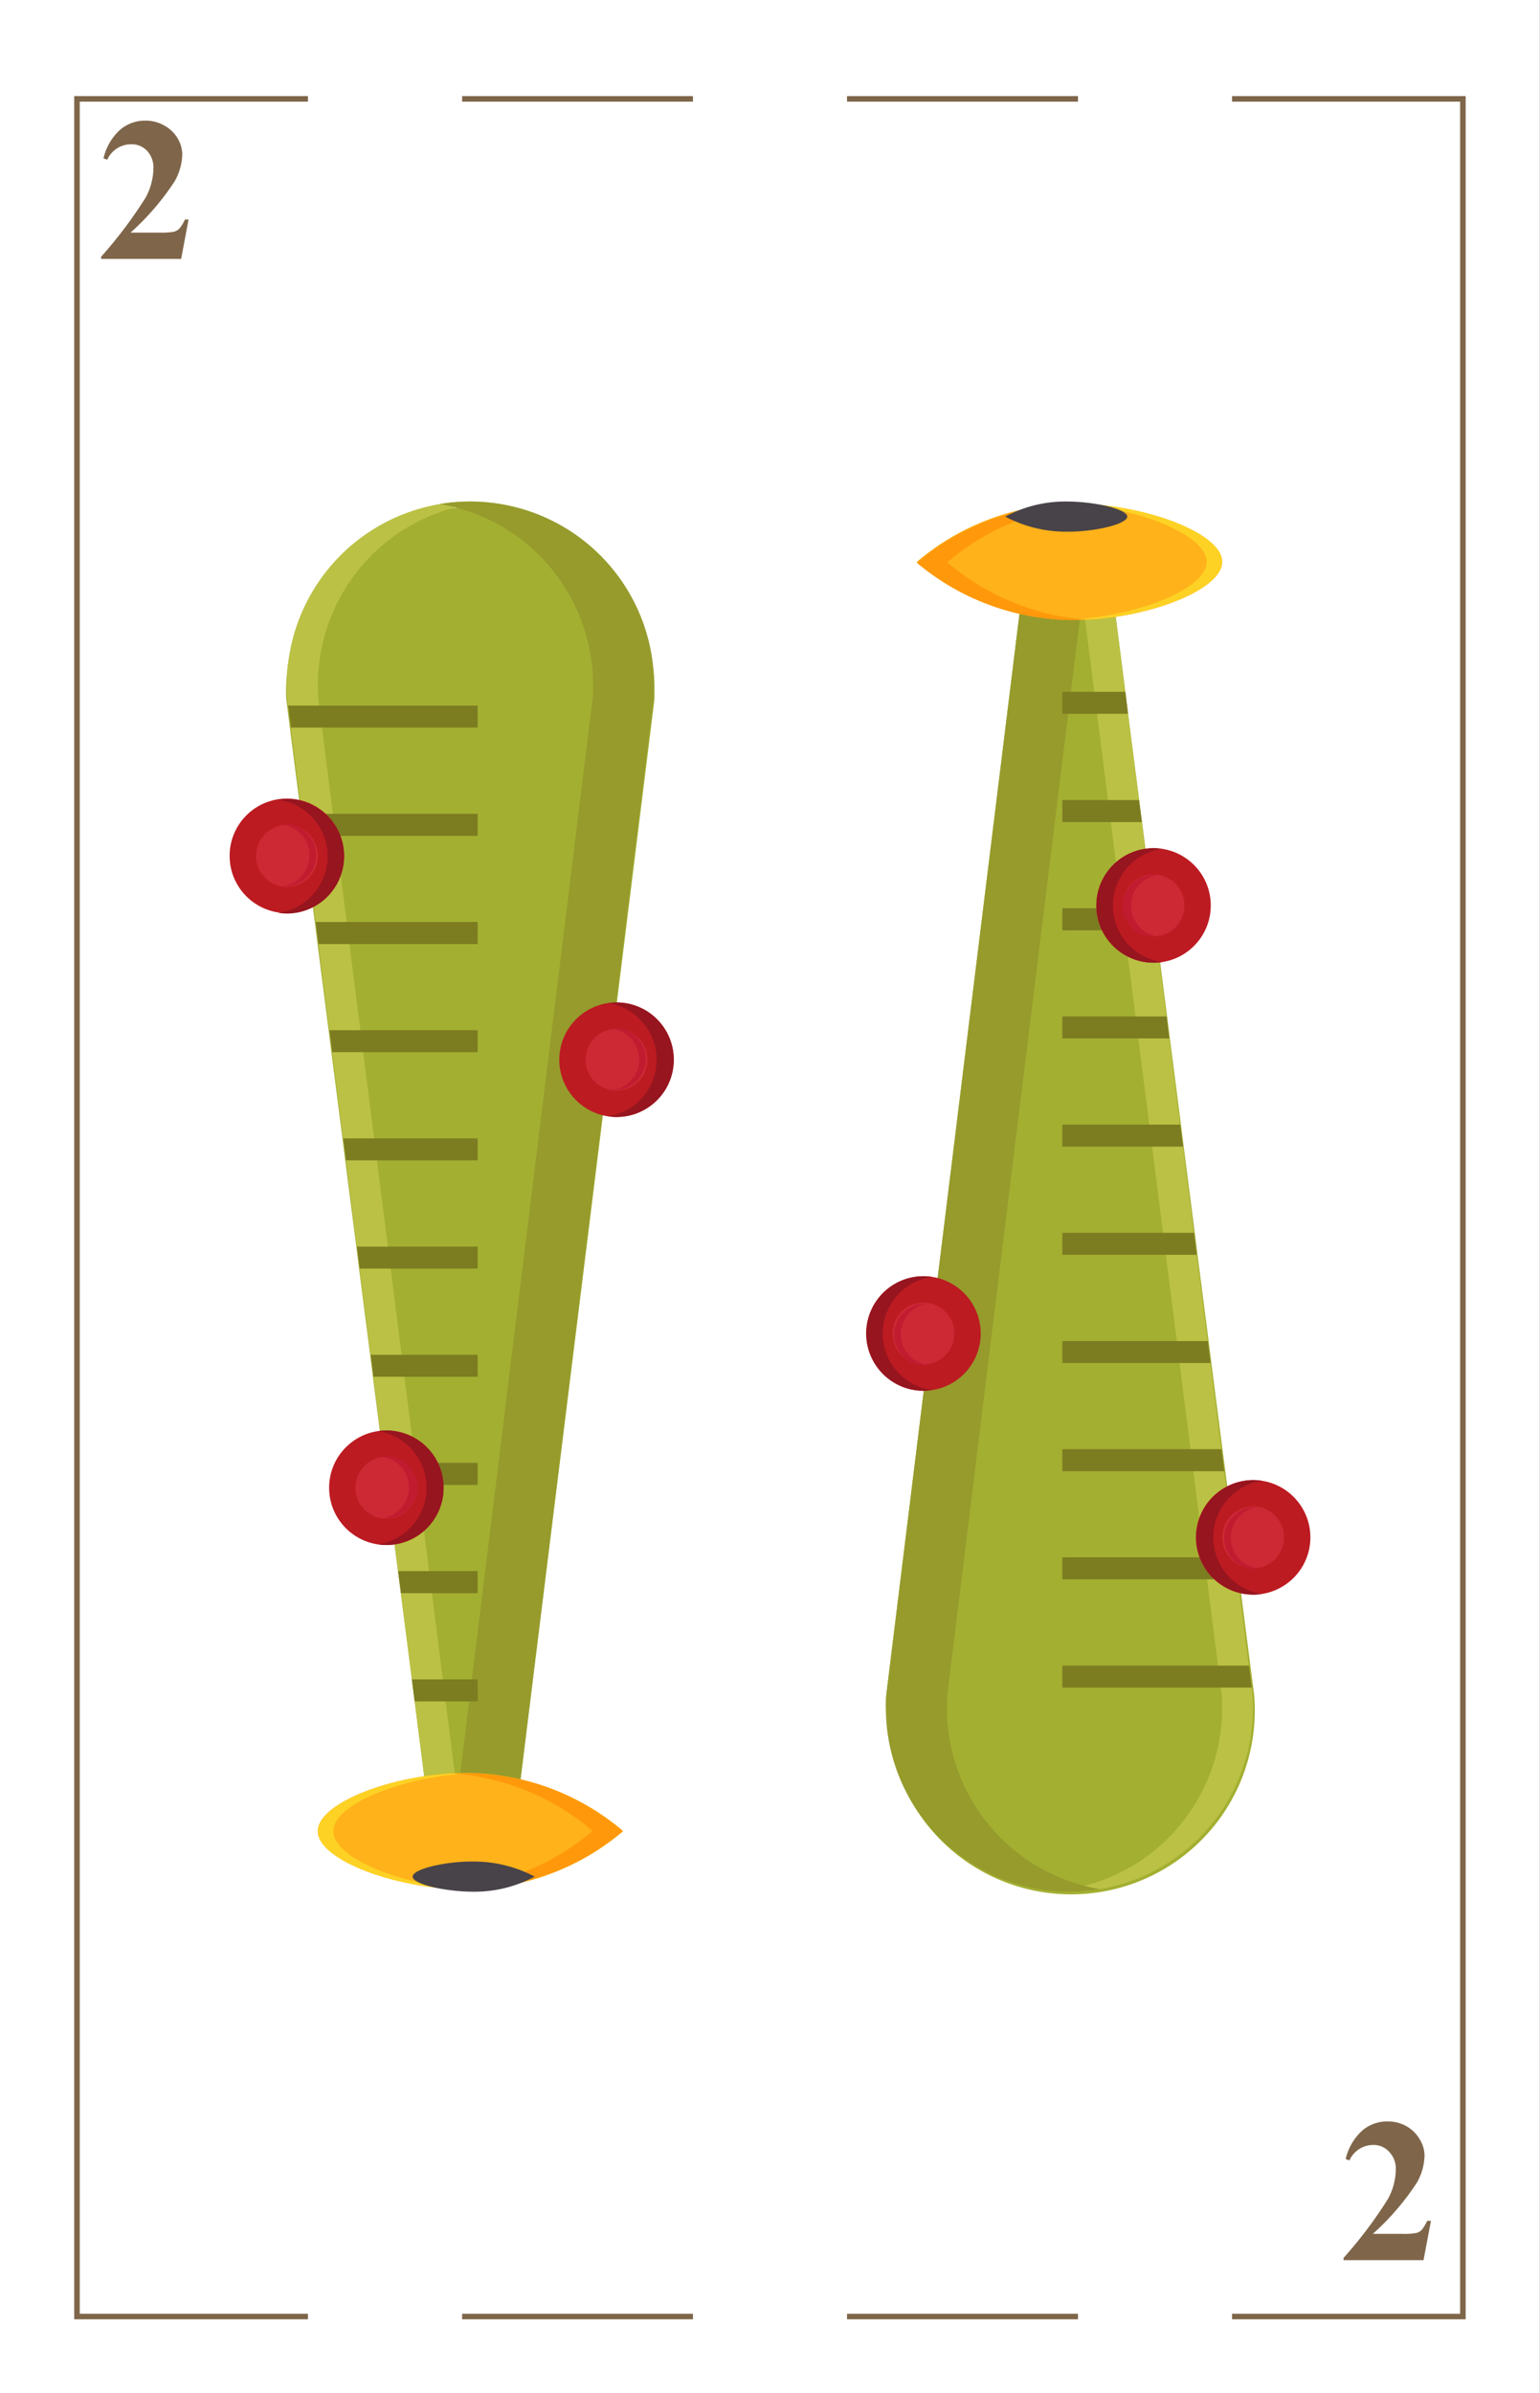 <svg xmlns="http://www.w3.org/2000/svg" viewBox="0 0 138.83 215.65"><rect x="0" y="0" width="138.83" height="215.65" fill="#333333" stroke="none"/><defs><clipPath id="a"><path fill="none" d="M-153 252h138.82v215.65H-153z"/></clipPath><clipPath id="b"><path fill="#fff" d="M6.5 259.52h126.17v201.67H6.5z"/></clipPath><clipPath id="c"><path fill="none" d="M6.5 259.52h126.17v201.67H6.5z"/></clipPath></defs><path fill="#fff" d="M0 0h138.82v215.65H0z"/><path fill="none" stroke="#7f664a" stroke-miterlimit="10" stroke-width=".5" d="M27.76 208.74H6.94V8.91h20.82m34.71 199.83H41.66m55.52 0H76.36M111.07 8.91h20.81v199.83h-20.81M76.36 8.91h20.82m-55.52 0h20.81"/><path d="M16.33 23.33H9.12v-.2a40 40 0 0 0 4-5.31 5.68 5.68 0 0 0 .71-2.67 2.2 2.2 0 0 0-.59-1.58 1.91 1.91 0 0 0-1.41-.57 2.36 2.36 0 0 0-2.16 1.39l-.34-.12a5 5 0 0 1 1.49-2.57 3.47 3.47 0 0 1 2.29-.83 3.39 3.39 0 0 1 1.7.44A3.16 3.16 0 0 1 16 12.44a2.88 2.88 0 0 1 .43 1.42 5.18 5.18 0 0 1-.66 2.44 23.24 23.24 0 0 1-4 4.66h2.65a6.44 6.44 0 0 0 1.27-.08 1.15 1.15 0 0 0 .48-.28 3.55 3.55 0 0 0 .5-.82H17zm112 180.33h-7.21v-.2a39.28 39.28 0 0 0 4-5.31 5.68 5.68 0 0 0 .71-2.67 2.17 2.17 0 0 0-.59-1.57 1.88 1.88 0 0 0-1.43-.63 2.36 2.36 0 0 0-2.16 1.39l-.34-.12a5 5 0 0 1 1.49-2.56 3.42 3.42 0 0 1 2.29-.83 3.38 3.38 0 0 1 1.7.43 3.19 3.19 0 0 1 1.2 1.19 2.82 2.82 0 0 1 .43 1.41 5.15 5.15 0 0 1-.66 2.44 23 23 0 0 1-4 4.66h2.65a5.72 5.72 0 0 0 1.27-.08 1 1 0 0 0 .48-.27 3.79 3.79 0 0 0 .5-.82h.34z" fill="#7f664a"/><path d="M79.85 153.94c0-.43 0-.87.06-1.31l12.23-99.22h8.17l1.14 8.93.25 2 1 7.77.26 2 1 7.76.26 2 1 7.76.25 2 1 7.77.25 2 1 7.77.25 2 1 7.77.25 2 1 7.76.26 2 1 7.76.26 2 1 7.78.26 2 .06.49A16.56 16.56 0 1 1 80 154.11z" fill="#a3af31"/><path d="M95 170.4c.46 0 .92.06 1.39.06a16.55 16.55 0 0 0 16.5-17.89L100.3 53.4h-2.79l12.61 99.17A16.55 16.55 0 0 1 95 170.4z" fill="#bbc144"/><path d="M96.41 170.46a16.55 16.55 0 0 0 2.75-.23 16.56 16.56 0 0 1-13.75-17.6L97.64 53.4h-5.5l-12.23 99.23a16.55 16.55 0 0 0 16.5 17.83z" fill="#969b2c"/><circle cx="83.25" cy="120.16" r="5.16" fill="#bc1b21"/><path d="M83.25 125.32a6.32 6.32 0 0 0 .76-.06 5.15 5.15 0 0 1 0-10.2 4.77 4.77 0 0 0-.76-.06 5.16 5.16 0 0 0 0 10.32z" fill="#96151f"/><circle cx="83.25" cy="120.16" r="2.79" fill="#cc2935"/><path d="M83.25 123a2.43 2.43 0 0 0 .38 0 2.79 2.79 0 0 1 0-5.53h-.38a2.8 2.8 0 0 0 0 5.59z" fill="#c11b30"/><path d="M82.65 50.63a22 22 0 0 1 13.76-5.24c6.36-.11 13.77 2.58 13.77 5.24s-7.41 5.37-13.77 5.24a22 22 0 0 1-13.76-5.24z" fill="#ffb21a"/><path d="M108.78 50.63c0 2.51-6.58 5-12.66 5.23h.29c6.36.11 13.77-2.58 13.77-5.24s-7.41-5.35-13.77-5.24h-.29c6.08.21 12.66 2.74 12.66 5.25z" fill="#fdd224"/><path d="M96.41 55.87h1.79a22 22 0 0 1-12.8-5.2 22 22 0 0 1 12.8-5.2h-1.79a22 22 0 0 0-13.76 5.24 22 22 0 0 0 13.76 5.16z" fill="#ff990b"/><path d="M90.62 46.55a11.47 11.47 0 0 1 5.5-1.36c2.54 0 5.5.67 5.5 1.36s-3 1.39-5.5 1.36a11.73 11.73 0 0 1-5.5-1.36z" fill="#484349"/><path fill="#7c7c21" d="M95.77 152.07v-1.98h16.82l.26 1.98H95.77zm0-9.76v-1.98h15.58l.26 1.98H95.77zm0-9.74v-1.99h14.34l.26 1.99h-14.6zm0-9.75v-1.98h13.11l.25 1.98H95.77zm0-9.75v-1.98h11.87l.25 1.98H95.77zm0-9.75v-1.98h10.63l.25 1.98H95.77zm0-9.75v-1.98h9.39l.25 1.98h-9.64zm0-9.74v-1.99h8.15l.25 1.99h-8.4zm0-9.75v-1.99h6.91l.26 1.99h-7.17zm0-9.76v-1.98h5.68l.24 1.98h-5.92z"/><circle cx="112.97" cy="138.53" r="5.16" fill="#bc1b21"/><path d="M113 143.69a4.56 4.56 0 0 0 .75-.06 5.16 5.16 0 0 1 0-10.2 6 6 0 0 0-.75-.06 5.16 5.16 0 0 0 0 10.32z" fill="#96151f"/><circle cx="112.97" cy="138.53" r="2.79" fill="#cc2935"/><path d="M113 141.33h.38a2.79 2.79 0 0 1 0-5.53 2.43 2.43 0 0 0-.38 0 2.8 2.8 0 0 0 0 5.59z" fill="#c11b30"/><circle cx="103.99" cy="81.59" r="5.16" fill="#bc1b21"/><path d="M104 86.75a4.77 4.77 0 0 0 .76-.06 5.15 5.15 0 0 1 0-10.2 6.32 6.32 0 0 0-.76-.06 5.16 5.16 0 1 0 0 10.32z" fill="#96151f"/><circle cx="103.99" cy="81.59" r="2.79" fill="#cc2935"/><path d="M104 84.38h.38a2.79 2.79 0 0 1 0-5.53 2.34 2.34 0 0 0-.38 0 2.79 2.79 0 1 0 0 5.58z" fill="#c11b30"/><path d="M59 61.71v1.31l-12.31 99.22h-8.17l-1.14-8.93-.25-2-1-7.77-.26-2-1-7.76-.26-2-1-7.76-.25-2-1-7.77-.25-2-1-7.77-.25-2-1-7.77-.25-2-1-7.76-.25-2-1-7.76-.25-2-1-7.78-.25-2-.06-.49A16.55 16.55 0 1 1 59 61.71z" fill="#a3af31"/><path d="M43.81 45.25c-.46 0-.93-.06-1.4-.06a16.55 16.55 0 0 0-16.5 17.89l12.61 99.17h2.79l-12.6-99.17a16.54 16.54 0 0 1 15.1-17.83z" fill="#bbc144"/><path d="M42.41 45.19a16.55 16.55 0 0 0-2.75.23A16.56 16.56 0 0 1 53.42 63l-12.23 99.25h5.5L58.92 63a16.56 16.56 0 0 0-16.51-17.81z" fill="#969b2c"/><circle cx="55.58" cy="95.49" r="5.16" fill="#bc1b21"/><path d="M55.58 90.33a6.32 6.32 0 0 0-.76.06 5.16 5.16 0 0 1 0 10.2 4.77 4.77 0 0 0 .76.06 5.16 5.16 0 0 0 0-10.32z" fill="#96151f"/><circle cx="55.58" cy="95.49" r="2.79" fill="#cc2935"/><path d="M55.58 92.7a2.34 2.34 0 0 0-.38 0 2.79 2.79 0 0 1 0 5.53h.38a2.8 2.8 0 0 0 0-5.59z" fill="#c11b30"/><path d="M56.17 165a21.93 21.93 0 0 1-13.76 5.24c-6.36.11-13.76-2.58-13.76-5.24s7.4-5.35 13.76-5.24A21.93 21.93 0 0 1 56.17 165z" fill="#ffb21a"/><path d="M30.05 165c0-2.51 6.57-5 12.65-5.23h-.29c-6.36-.11-13.76 2.58-13.76 5.24s7.4 5.35 13.76 5.24h.29c-6.08-.19-12.65-2.72-12.65-5.25z" fill="#fdd224"/><path d="M42.41 159.78h-1.79a22 22 0 0 1 12.8 5.2 22 22 0 0 1-12.8 5.2c.6 0 1.2.05 1.79 0A21.93 21.93 0 0 0 56.17 165a21.93 21.93 0 0 0-13.76-5.22z" fill="#ff990b"/><path d="M48.2 169.1a11.47 11.47 0 0 1-5.5 1.36c-2.54 0-5.5-.67-5.5-1.36s3-1.39 5.5-1.36a11.73 11.73 0 0 1 5.5 1.36z" fill="#484349"/><path fill="#7c7c21" d="M43.06 63.58v1.98H26.23l-.25-1.98h17.08zm0 9.75v1.99H27.47l-.25-1.99h15.84zm0 9.75v1.99H28.71l-.25-1.99h14.6zm0 9.75v1.98H29.95l-.25-1.98h13.36zm0 9.75v1.98H31.19l-.25-1.98h12.12zm0 9.75v1.98H32.43l-.25-1.98h10.88zm0 9.75v1.98h-9.39l-.25-1.98h9.64zm0 9.74v1.99h-8.15l-.26-1.99h8.41zm0 9.75v1.99h-6.91l-.26-1.99h7.17zm0 9.76v1.98h-5.68l-.25-1.98h5.93z"/><circle cx="25.86" cy="77.12" r="5.16" fill="#bc1b21"/><path d="M25.86 72a4.77 4.77 0 0 0-.76.06 5.15 5.15 0 0 1 0 10.2 6.32 6.32 0 0 0 .76.06 5.16 5.16 0 0 0 0-10.32z" fill="#96151f"/><circle cx="25.86" cy="77.12" r="2.79" fill="#cc2935"/><path d="M25.86 74.32h-.38a2.79 2.79 0 0 1 0 5.53 2.34 2.34 0 0 0 .38 0 2.8 2.8 0 0 0 0-5.59z" fill="#c11b30"/><circle cx="34.83" cy="134.06" r="5.16" fill="#bc1b21"/><path d="M34.83 128.9a4.65 4.65 0 0 0-.75.06 5.16 5.16 0 0 1 0 10.2 6.15 6.15 0 0 0 .75.06 5.16 5.16 0 1 0 0-10.32z" fill="#96151f"/><circle cx="34.83" cy="134.06" r="2.79" fill="#cc2935"/><path d="M34.83 131.27h-.38a2.79 2.79 0 0 1 0 5.53 2.43 2.43 0 0 0 .38 0 2.79 2.79 0 1 0 0-5.58z" fill="#c11b30"/><g clip-path="url(#a)"><path fill="none" d="M-310.04 134.82h410.49v414.22h-410.49z"/><path fill="#96151f" d="m-107.508 135.53.707-.706L87.024 328.649l-.707.707zm-6.75 6.747.707-.707L80.274 335.395l-.707.707zm-6.75 6.746.707-.708L73.524 342.141l-.707.707zm-6.75 6.756.707-.708L66.774 348.896l-.707.708zm-6.75 6.745.707-.707L60.024 355.642l-.707.707zm-6.75 6.746.707-.707L53.274 362.388l-.707.707zm-6.757 6.763.707-.707L46.517 369.151l-.707.707zm-6.753 6.753.707-.707L39.764 375.904l-.707.707zm-6.75 6.756.707-.707L33.014 382.66l-.707.707zm-6.75 6.746.707-.707L26.264 389.406l-.707.707zm-6.75 6.746.707-.707L19.514 396.152l-.707.707zm-6.75 6.756.707-.707L12.764 402.908l-.707.707zm35.136 4.943.354-.354L27.189 387.847l-.353.353zm6.75-6.746.354-.354L33.939 381.101l-.353.353zm6.743-6.763.354-.354L40.682 374.338l-.353.353zm6.75-6.746.354-.354L47.432 367.592l-.353.353zm6.757-6.763.354-.354 173.46 173.46-.353.354zm6.75-6.746.354-.354L60.939 354.083l-.353.353zm6.75-6.746.354-.354 173.46 173.46-.353.354zm6.75-6.756.354-.354L74.439 340.581l-.353.353zm-26.238 46.286.354-.354L77.928 416.594l-.353.353zm7.347-6.208.353-.354L85.274 410.385l-.353.354z"/><path fill="#96151f" d="m-118.273 207.545.353-.354L85.274 410.385l-.353.354z"/></g><path fill="#fff" d="M6.5 259.52h126.17v201.67H6.5z"/><g clip-path="url(#b)" fill="#fff"><path d="M-131.99 159.7H241.1v387.36h-373.09z"/><path d="M228.26 341.62 52.09 160.36l.64-.66L228.9 340.96l-.64.66zm-6.14 6.32L45.96 166.68l.64-.66 176.16 181.25-.64.67zm-6.13 6.31L39.82 172.99l.64-.66 176.17 181.26-.64.66zm-6.14 6.31L33.68 179.31l.65-.67L210.49 359.9l-.64.66zm-6.14 6.32L27.55 185.62l.64-.66 176.17 181.26-.65.66zm-6.13 6.31L21.41 191.93l.64-.66 176.17 181.26-.64.66zm-6.14 6.31L15.28 198.25l.64-.67 176.16 181.26-.64.66zm-6.13 6.32L9.14 204.56l.64-.66 176.17 181.26-.64.66zm-6.14 6.31L3 210.87l.65-.66 176.16 181.26-.64.66z"/><path d="m-106.8 366.88-.65-.66L68.72 184.96l.64.66-176.16 181.26zm6.13 6.31-.64-.66L74.86 191.27l.64.66-176.17 181.26zm6.14 6.31-.64-.66L80.99 197.58l.65.67L-94.53 379.5zm6.14 6.32-.65-.66L87.13 203.9l.64.66-176.16 181.26zm6.13 6.31-.64-.66L93.26 210.21l.65.66-176.17 181.26zm-17.18-17.88-.32-.33L69.47 199.79l.33.33-169.24 174.13zm6.13 6.31-.32-.33L75.61 206.1l.32.33-169.24 174.13zm6.14 6.31-.32-.33L81.75 212.41l.32.33-169.24 174.13z"/><path d="M192.59 377.71 34.93 215.49l.33-.33 157.65 162.22-.32.33zm6.14-6.31L41.07 209.18l.32-.33 157.66 162.21-.32.34zm6.13-6.32L47.21 202.87l.32-.33 157.66 162.21-.33.33zm6.14-6.31L53.34 196.55l.32-.33 157.66 162.22-.32.33zm6.14-6.31L59.48 190.24l.32-.33 157.66 162.22-.32.33z"/><path d="m-72.71 378.94-.33-.33L85.51 215.47l.32.34-158.54 163.13zm-6.05-6.22-.32-.34L79.47 209.25l.32.33-158.55 163.14z"/></g><g clip-path="url(#c)"><path fill="none" d="M-136.23 149.94h373.09V537.3h-373.09z"/><path fill="#96151f" d="M224.02 331.86 47.85 150.6l.64-.66 176.17 181.25-.64.67zm-6.14 6.31L41.72 156.91l.64-.66 176.16 181.26-.64.66zm-6.14 6.31L35.58 163.22l.64-.66 176.17 181.26-.65.66zm-6.13 6.32L29.44 169.54l.65-.66 176.16 181.26-.64.66zm-6.14 6.31L23.31 175.85l.64-.66 176.17 181.26-.65.66zm-6.13 6.31L17.17 182.16l.64-.66 176.17 181.26-.64.66zm-6.14 6.32L11.03 188.48l.65-.66 176.16 181.26-.64.66zm-6.14 6.31L4.9 194.79l.64-.66 176.17 181.26-.65.66zm-6.13 6.32L-1.24 201.11l.65-.67L175.57 381.7l-.64.67zm-6.14 6.31L-7.37 207.42l.64-.66 176.16 181.26-.64.66zm-6.13 6.31L-13.51 213.73l.64-.66L163.3 394.33l-.64.66z"/><path fill="#96151f" d="m-111.05 357.11-.64-.66L64.48 175.19l.64.66-176.17 181.26zm6.14 6.31-.64-.66L70.61 181.5l.65.66-176.17 181.26zm6.14 6.32-.65-.66L76.75 187.82l.64.66-176.16 181.26zm6.13 6.31-.64-.66L82.89 194.13l.64.66-176.17 181.26zm6.14 6.32-.64-.67L89.02 200.44l.65.67L-86.5 382.37zm6.14 6.31-.65-.66L95.16 206.76l.64.66-176.16 181.26zm6.13 6.31-.64-.66L101.3 213.07l.64.66-176.17 181.26zm-29.45-30.51-.32-.33L65.23 190.02l.32.33-169.23 174.13zm6.13 6.31-.32-.33L71.37 196.33l.32.33-169.24 174.13zm6.14 6.32-.32-.33L77.5 202.65l.33.33-169.24 174.13zm6.13 6.31-.32-.33L83.64 208.96l.32.33-169.24 174.13zm6.14 6.32-.32-.34L89.78 215.27l.32.33-169.24 174.14z"/><path fill="#96151f" d="M182.22 374.26 24.56 212.04l.32-.33 157.66 162.22-.32.33zm6.13-6.32L30.69 205.73l.32-.33 157.66 162.21-.32.33zm6.14-6.31L36.83 199.41l.32-.33L194.81 361.3l-.32.33zm6.13-6.31L42.97 193.1l.32-.33 157.65 162.22-.32.33zm6.14-6.32L49.1 186.79l.32-.33 157.66 162.21-.32.33zm6.14-6.31L55.24 180.47l.32-.33 157.66 162.22-.32.33z"/><path fill="#96151f" d="m-70.64 375.59-.33-.33L87.58 212.13l.33.33-158.55 163.13zm-6.32-6.42-.32-.33L81.27 205.71l.32.33-158.55 163.13zm-6.04-6.22-.32-.33L75.22 199.49l.33.33L-83 362.95z"/></g></svg>